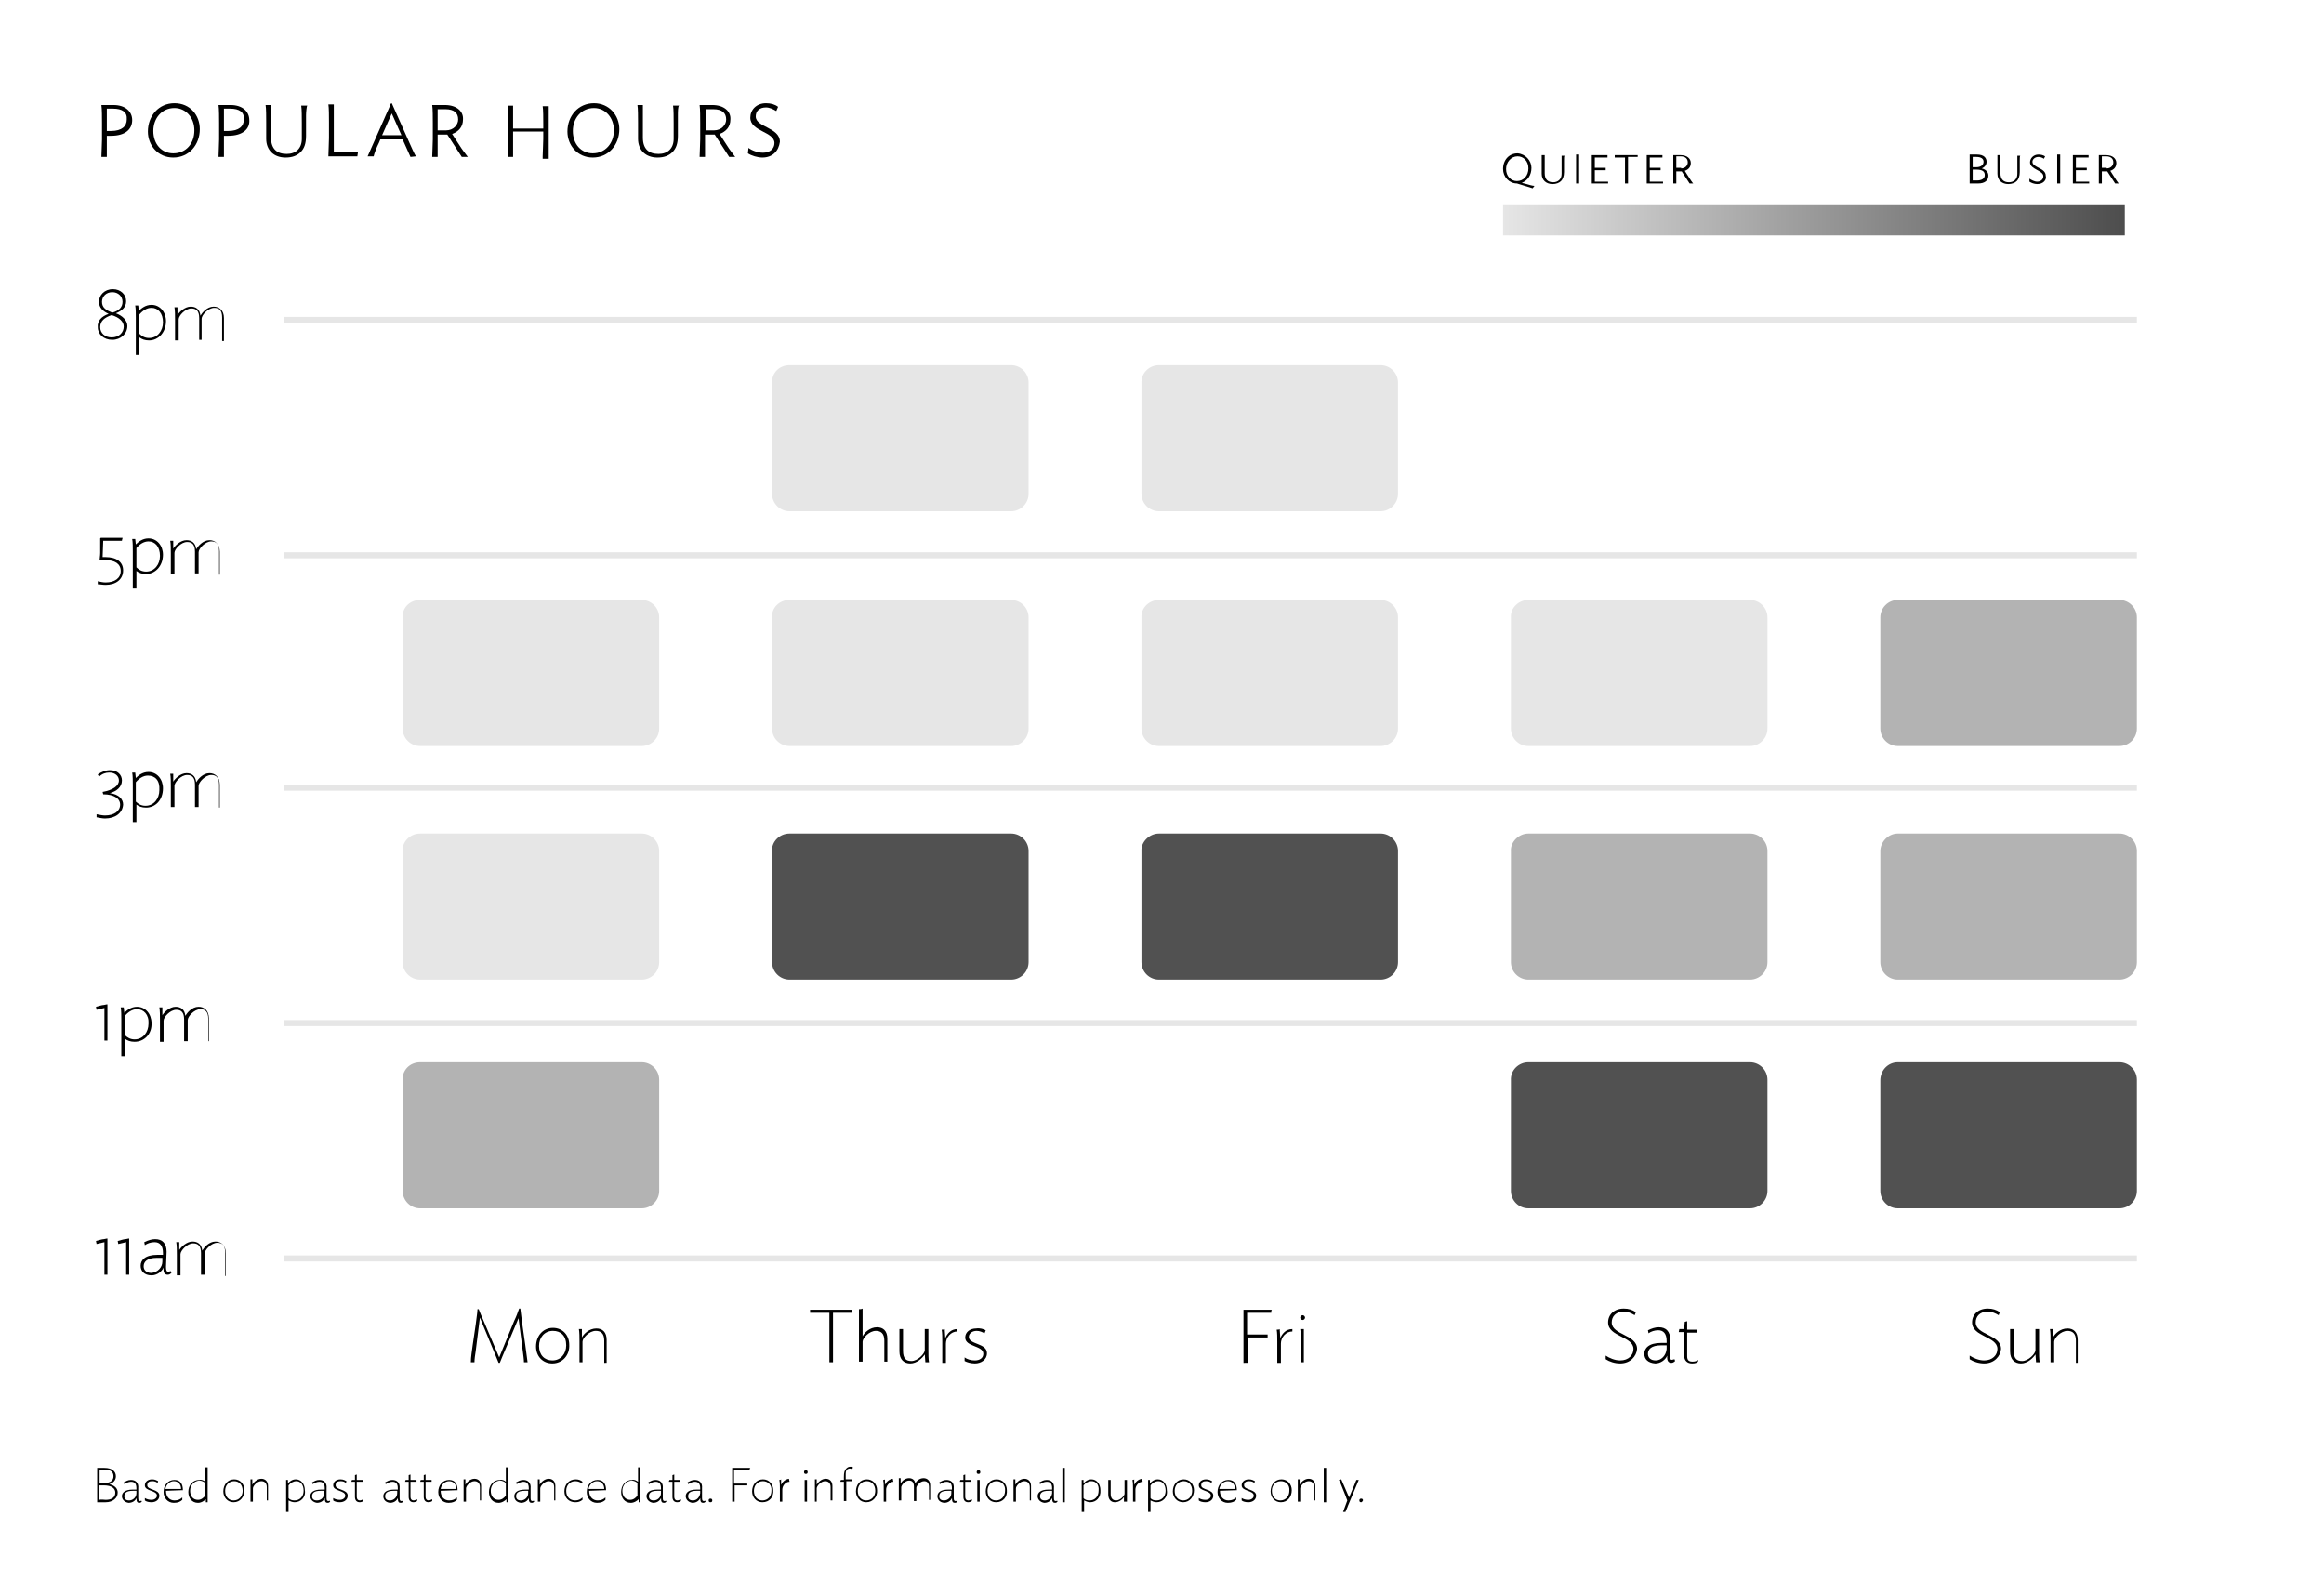 <?xml version="1.0" encoding="utf-8"?>
<!-- Generator: Adobe Illustrator 22.0.1, SVG Export Plug-In . SVG Version: 6.00 Build 0)  -->
<svg version="1.1" id="Layer_1" xmlns="http://www.w3.org/2000/svg" xmlns:xlink="http://www.w3.org/1999/xlink" x="0px" y="0px"
	 viewBox="0 0 385 260" style="enable-background:new 0 0 385 260;" xml:space="preserve">
<style type="text/css">
	.st0{enable-background:new    ;}
	.st1{fill:#B3B3B3;}
	.st2{fill:#E6E6E6;}
	.st3{fill:#515151;}
	.st4{fill:none;stroke:#E6E6E6;stroke-miterlimit:10;}
	.st5{fill:url(#SVGID_1_);}
</style>
<g class="st0">
	<path d="M18.4,22.5c-0.2,0-0.4,0-0.7,0v1.7c0,0.5,0,1.4,0,1.8h-0.9c0-0.6,0.1-2.1,0.1-2.9v-2.7c0-0.8,0-2.4-0.1-3c0.4,0,1.3,0,2,0
		c2,0,3.1,1.1,3.1,2.5C21.9,21.3,20.9,22.5,18.4,22.5z M18.7,18c-0.3,0-0.6,0-1,0v3.7c0.2,0,0.5,0,0.7,0c1.8,0,2.6-0.8,2.6-1.9
		C21.1,18.6,20.3,18,18.7,18z"/>
</g>
<g class="st0">
	<path d="M33.1,21.4c0,2.6-1.8,4.7-4.4,4.7c-2.5,0-4.2-2-4.2-4.3c0-2.6,1.8-4.7,4.4-4.7C31.5,17.1,33.1,19.1,33.1,21.4z M32.2,21.6
		c0-2.1-1.4-3.7-3.3-3.7c-2.1,0-3.5,1.7-3.5,3.8c0,2.2,1.4,3.7,3.3,3.7C30.9,25.4,32.2,23.7,32.2,21.6z"/>
	<path d="M37.8,22.5c-0.2,0-0.4,0-0.7,0v1.7c0,0.5,0,1.4,0,1.8h-0.9c0-0.6,0.1-2.1,0.1-2.9v-2.7c0-0.8,0-2.4-0.1-3c0.4,0,1.3,0,2,0
		c2,0,3.1,1.1,3.1,2.5C41.4,21.3,40.3,22.5,37.8,22.5z M38.1,18c-0.3,0-0.6,0-1,0v3.7c0.2,0,0.5,0,0.7,0c1.8,0,2.6-0.8,2.6-1.9
		C40.5,18.6,39.7,18,38.1,18z"/>
	<path d="M50.7,19.1v3.4c0,1.3-0.3,2.1-0.9,2.7c-0.6,0.6-1.4,0.9-2.5,0.9c-1.9,0-3.2-1.2-3.2-3.1v-2.7c0-0.8,0-2.4-0.1-2.9
		c0.3,0,0.7,0,0.9,0c0,0.4,0,1.3,0,1.8v3.6c0,1.9,1,2.7,2.6,2.7c1.5,0,2.5-0.9,2.5-2.5v-2.6c0-0.8,0-2.4-0.1-2.9c0.3,0,0.7,0,1,0
		C50.8,17.6,50.7,18.6,50.7,19.1z"/>
	<path d="M59.2,25.9c-0.7,0-1.6,0-2.4,0s-1.7,0-2.4,0c0-0.6,0.1-2.2,0.1-3v-2.7c0-0.8,0-2.4-0.1-2.9c0.3,0,0.7,0,0.9,0
		c0,0.4,0,1.3,0,1.8v5.1c0,0.3,0,0.8,0,1c0.3,0,1.1,0,1.4,0c0.9,0,1.8,0,2.6,0C59.3,25.4,59.2,25.7,59.2,25.9z"/>
	<path d="M63.6,19.8c0.5-1.2,0.9-1.9,1.1-2.6l0.2-0.1l2.9,6.5c0.4,0.9,0.8,1.8,1.1,2.3L68,26l-1.3-2.9H63l-0.2,0.5
		c-0.4,0.8-0.8,1.8-0.9,2.3h-1L63.6,19.8z M63.3,22.4h3.2l-1.6-3.6L63.3,22.4z"/>
	<path d="M76.5,26l-2.4-3.7c-0.1,0-0.2,0-0.3,0h-1.3v1.9c0,0.5,0,1.4,0,1.8h-0.9c0-0.6,0.1-2.1,0.1-2.9v-2.7c0-0.8,0-2.4-0.1-3
		c0.5,0,1.6,0,2.1,0c2,0,3.1,1.1,3,2.4c0,1.2-0.7,2-1.8,2.4l1.3,2c0.3,0.5,1,1.4,1.3,1.8L76.5,26z M73.9,21.6c1.2,0,2-0.9,2-1.8
		c0-1.1-0.7-1.7-2.1-1.7c-0.4,0-0.9,0-1.3,0v3.5H73.9z"/>
	<path d="M89.9,25.9c0-0.6,0.1-2.1,0.1-2.9v-1.2h-5v2.4c0,0.5,0,1.4,0,1.8h-0.9c0-0.6,0.1-2.1,0.1-2.9v-2.7c0-0.8,0-2.4-0.1-2.9
		c0.3,0,0.7,0,0.9,0c0,0.4,0,1.3,0,1.8v2h5v-0.8c0-0.8,0-2.4-0.1-2.9c0.3,0,0.7,0,1,0c0,0.4,0,1.3,0,1.8v5.1c0,0.5,0,1.4,0,1.8H89.9
		z"/>
	<path d="M102.6,21.4c0,2.6-1.8,4.7-4.4,4.7c-2.5,0-4.2-2-4.2-4.3c0-2.6,1.8-4.7,4.4-4.7C100.9,17.1,102.6,19.1,102.6,21.4z
		 M101.7,21.6c0-2.1-1.4-3.7-3.3-3.7c-2.1,0-3.5,1.7-3.5,3.8c0,2.2,1.4,3.7,3.3,3.7C100.3,25.4,101.7,23.7,101.7,21.6z"/>
	<path d="M112.3,19.1v3.4c0,1.3-0.3,2.1-0.9,2.7c-0.6,0.6-1.4,0.9-2.5,0.9c-1.9,0-3.2-1.2-3.2-3.1v-2.7c0-0.8,0-2.4-0.1-2.9
		c0.3,0,0.7,0,0.9,0c0,0.4,0,1.3,0,1.8v3.6c0,1.9,1,2.7,2.6,2.7c1.5,0,2.5-0.9,2.5-2.5v-2.6c0-0.8,0-2.4-0.1-2.9c0.3,0,0.7,0,1,0
		C112.3,17.6,112.3,18.6,112.3,19.1z"/>
	<path d="M120.8,26l-2.4-3.7c-0.1,0-0.2,0-0.3,0h-1.3v1.9c0,0.5,0,1.4,0,1.8h-0.9c0-0.6,0.1-2.1,0.1-2.9v-2.7c0-0.8,0-2.4-0.1-3
		c0.5,0,1.6,0,2.1,0c2,0,3.1,1.1,3,2.4c0,1.2-0.7,2-1.8,2.4l1.3,2c0.3,0.5,1,1.4,1.3,1.8L120.8,26z M118.3,21.6c1.2,0,2-0.9,2-1.8
		c0-1.1-0.7-1.7-2.1-1.7c-0.4,0-0.9,0-1.3,0v3.5H118.3z"/>
	<path d="M126.3,26.1c-0.8,0-1.8-0.3-2.4-0.7l0.1-0.9c0.5,0.4,1.5,0.8,2.4,0.8c1.2,0,1.9-0.7,1.9-1.6c0-1.9-4-1.9-4-4.2
		c0-1.3,1-2.4,2.6-2.4c0.8,0,1.5,0.2,2,0.6l-0.3,0.7c-0.5-0.3-1.1-0.6-1.7-0.6c-1.1,0-1.7,0.6-1.7,1.5c0,1.8,4,1.8,4,4.2
		C129,25,128,26.1,126.3,26.1z"/>
</g>
<g class="st0">
	<path d="M253.7,27.8c0,1.2-0.6,2.1-1.6,2.5l0.8,0.2c0.3,0.1,1,0.3,1.3,0.3l-0.3,0.4l-2.6-0.8c-1.3,0-2.3-1.1-2.3-2.4
		c0-1.5,1-2.6,2.4-2.6C252.7,25.5,253.7,26.6,253.7,27.8z M253.2,27.9c0-1.2-0.8-2-1.8-2c-1.1,0-1.9,1-1.9,2.1c0,1.2,0.8,2,1.8,2
		C252.4,30,253.2,29.1,253.2,27.9z"/>
	<path d="M259.1,26.6v1.9c0,0.7-0.2,1.2-0.5,1.5c-0.3,0.3-0.8,0.5-1.4,0.5c-1,0-1.8-0.6-1.8-1.7v-1.5c0-0.4,0-1.3,0-1.6
		c0.2,0,0.4,0,0.5,0c0,0.2,0,0.7,0,1v2c0,1,0.5,1.5,1.4,1.5c0.8,0,1.4-0.5,1.4-1.4v-1.4c0-0.4,0-1.3,0-1.6c0.2,0,0.4,0,0.5,0
		C259.1,25.8,259.1,26.3,259.1,26.6z"/>
	<path d="M261.1,30.3c0-0.3,0-1.2,0-1.6v-1.5c0-0.4,0-1.3,0-1.6c0.2,0,0.4,0,0.5,0c0,0.2,0,0.7,0,1v2.8c0,0.3,0,0.8,0,1H261.1z"/>
	<path d="M266.4,30.4c-0.4,0-0.9,0-1.4,0c-0.5,0-0.9,0-1.3,0c0-0.3,0-1.2,0-1.6v-1.5c0-0.4,0-1.3,0-1.6c0.4,0,0.8,0,1.3,0
		c0.5,0,0.9,0,1.3,0c0,0.1,0,0.3,0,0.4c-0.4,0-0.8,0-1.3,0c-0.2,0-0.6,0-0.8,0c0,0.2,0,0.4,0,0.6v1.1h1.8c0,0.1,0,0.2,0,0.4h-1.8
		v1.3c0,0.1,0,0.4,0,0.6c0.2,0,0.5,0,0.8,0c0.5,0,1,0,1.4,0C266.4,30.1,266.4,30.2,266.4,30.4z"/>
	<path d="M271.3,26c-0.5,0-1,0-1.6,0c0,0.2,0,0.4,0,0.6v2.8c0,0.3,0,0.8,0,1h-0.5c0-0.3,0-1.2,0-1.6v-1.5c0-0.3,0-0.9,0-1.2
		c-0.6,0-1.2,0-1.7,0c0-0.1,0-0.3,0-0.4c0.6,0,1.2,0,1.9,0c0.7,0,1.3,0,1.9,0C271.3,25.7,271.3,25.8,271.3,26z"/>
	<path d="M275.5,30.4c-0.4,0-0.9,0-1.4,0c-0.5,0-0.9,0-1.3,0c0-0.3,0-1.2,0-1.6v-1.5c0-0.4,0-1.3,0-1.6c0.4,0,0.8,0,1.3,0
		c0.5,0,0.9,0,1.3,0c0,0.1,0,0.3,0,0.4c-0.4,0-0.8,0-1.3,0c-0.2,0-0.6,0-0.8,0c0,0.2,0,0.4,0,0.6v1.1h1.8c0,0.1,0,0.2,0,0.4h-1.8
		v1.3c0,0.1,0,0.4,0,0.6c0.2,0,0.5,0,0.8,0c0.5,0,1,0,1.4,0C275.5,30.1,275.5,30.2,275.5,30.4z"/>
	<path d="M279.9,30.4l-1.3-2c0,0-0.1,0-0.2,0h-0.7v1c0,0.3,0,0.8,0,1h-0.5c0-0.3,0-1.2,0-1.6v-1.5c0-0.4,0-1.3,0-1.6
		c0.3,0,0.9,0,1.2,0c1.1,0,1.7,0.6,1.7,1.3c0,0.7-0.4,1.1-1,1.3l0.7,1.1c0.2,0.3,0.5,0.8,0.7,1L279.9,30.4z M278.5,27.9
		c0.7,0,1.1-0.5,1.1-1c0-0.6-0.4-1-1.2-1c-0.2,0-0.5,0-0.7,0v1.9H278.5z"/>
</g>
<g class="st0">
	<path d="M326.3,30.3c0-0.3,0-1.2,0-1.6v-1.5c0-0.4,0-1.3,0-1.6c0.2,0,0.8,0,1.2,0c1.2,0,1.6,0.6,1.6,1.2c0,0.5-0.3,0.9-0.8,1.1
		c0.7,0.2,1.1,0.6,1.1,1.2c0,0.8-0.6,1.3-1.7,1.3H326.3z M327.4,27.7c0.8,0,1.2-0.4,1.2-0.9c0-0.5-0.4-0.8-1.2-0.8
		c-0.3,0-0.5,0-0.6,0v1.7C326.9,27.7,327.2,27.7,327.4,27.7z M327.5,29.9c0.8,0,1.3-0.3,1.3-0.9c0-0.6-0.4-0.9-1.4-0.9
		c-0.2,0-0.4,0-0.6,0v1.3c0,0.2,0,0.4,0,0.5C327,29.9,327.3,29.9,327.5,29.9z"/>
	<path d="M334.6,26.6v1.9c0,0.7-0.2,1.2-0.5,1.5c-0.3,0.3-0.8,0.5-1.4,0.5c-1,0-1.8-0.6-1.8-1.7v-1.5c0-0.4,0-1.3,0-1.6
		c0.2,0,0.4,0,0.5,0c0,0.2,0,0.7,0,1v2c0,1,0.5,1.5,1.4,1.5c0.8,0,1.4-0.5,1.4-1.4v-1.4c0-0.4,0-1.3,0-1.6c0.2,0,0.4,0,0.5,0
		C334.6,25.8,334.6,26.3,334.6,26.6z"/>
	<path d="M337.5,30.5c-0.5,0-1-0.2-1.3-0.4l0-0.5c0.3,0.2,0.8,0.5,1.3,0.5c0.6,0,1-0.4,1-0.9c0-1-2.2-1.1-2.2-2.3
		c0-0.7,0.6-1.3,1.4-1.3c0.4,0,0.8,0.1,1.1,0.3l-0.2,0.4c-0.3-0.2-0.6-0.3-0.9-0.3c-0.6,0-1,0.4-1,0.8c0,1,2.2,1,2.2,2.3
		C339.1,29.8,338.5,30.5,337.5,30.5z"/>
	<path d="M340.8,30.3c0-0.3,0-1.2,0-1.6v-1.5c0-0.4,0-1.3,0-1.6c0.2,0,0.4,0,0.5,0c0,0.2,0,0.7,0,1v2.8c0,0.3,0,0.8,0,1H340.8z"/>
	<path d="M346.1,30.4c-0.4,0-0.9,0-1.4,0c-0.5,0-0.9,0-1.3,0c0-0.3,0-1.2,0-1.6v-1.5c0-0.4,0-1.3,0-1.6c0.4,0,0.8,0,1.3,0
		c0.5,0,0.9,0,1.3,0c0,0.1,0,0.3,0,0.4c-0.4,0-0.8,0-1.3,0c-0.2,0-0.6,0-0.8,0c0,0.2,0,0.4,0,0.6v1.1h1.8c0,0.1,0,0.2,0,0.4h-1.8
		v1.3c0,0.1,0,0.4,0,0.6c0.2,0,0.5,0,0.8,0c0.5,0,1,0,1.4,0C346.1,30.1,346.1,30.2,346.1,30.4z"/>
	<path d="M350.4,30.4l-1.3-2c0,0-0.1,0-0.2,0h-0.7v1c0,0.3,0,0.8,0,1h-0.5c0-0.3,0-1.2,0-1.6v-1.5c0-0.4,0-1.3,0-1.6
		c0.3,0,0.9,0,1.2,0c1.1,0,1.7,0.6,1.7,1.3c0,0.7-0.4,1.1-1,1.3l0.7,1.1c0.2,0.3,0.5,0.8,0.7,1L350.4,30.4z M349,27.9
		c0.7,0,1.1-0.5,1.1-1c0-0.6-0.4-1-1.2-1c-0.2,0-0.5,0-0.7,0v1.9H349z"/>
</g>
<g class="st0">
	<path d="M16.1,248.8c0-0.4,0-1.4,0-1.9v-1.8c0-0.5,0-1.5,0-1.9c0.2,0,0.8,0,1.2,0c1.3,0,1.9,0.6,1.9,1.4c0,0.6-0.4,1.1-1.1,1.3
		c0.9,0.2,1.4,0.7,1.4,1.4c0,0.9-0.8,1.6-2,1.6H16.1z M17.3,245.7c1.1,0,1.5-0.5,1.5-1.1c0-0.7-0.4-1.1-1.5-1.1c-0.3,0-0.6,0-0.8,0
		v2.2H17.3z M17.5,248.5c1,0,1.6-0.4,1.6-1.2c0-0.7-0.6-1.2-1.9-1.2c-0.3,0-0.5,0-0.8,0v1.6c0,0.3,0,0.6,0,0.8
		C16.9,248.4,17.2,248.5,17.5,248.5z"/>
	<path d="M20.2,247.9c0-0.6,0.5-1.1,1.8-1.1c0.2,0,0.4,0,0.6,0l0-0.2c0-0.8-0.3-1.1-0.9-1.1c-0.4,0-0.8,0.2-1.1,0.4l-0.1-0.3
		c0.4-0.2,0.7-0.4,1.2-0.4c0.7,0,1.3,0.4,1.2,1.4l0,1.6c0,0.4,0.1,0.5,0.3,0.5c0.1,0,0.2,0,0.2-0.1l0.1,0.2
		c-0.1,0.1-0.2,0.2-0.4,0.2c-0.3,0-0.5-0.1-0.5-0.8c-0.2,0.5-0.7,0.8-1.3,0.8C20.6,248.9,20.2,248.4,20.2,247.9z M22.6,247.4l0-0.4
		c-0.2,0-0.4,0-0.6,0c-1.1,0-1.4,0.4-1.4,0.9c0,0.4,0.2,0.7,0.8,0.7C22,248.6,22.6,248.1,22.6,247.4z"/>
	<path d="M26.2,245.4l-0.1,0.3c-0.2-0.2-0.5-0.3-0.9-0.3c-0.5,0-0.8,0.2-0.8,0.7c0,0.8,2,0.6,2,1.7c0,0.7-0.6,1.1-1.3,1.1
		c-0.4,0-0.9-0.1-1.1-0.3l0-0.4c0.3,0.2,0.7,0.3,1.1,0.3c0.5,0,0.9-0.3,0.9-0.7c0-0.9-2-0.7-2-1.7c0-0.6,0.5-1,1.2-1
		C25.7,245.1,26,245.3,26.2,245.4z"/>
	<path d="M30.1,246.9l-2.6,0.1c0,1,0.6,1.6,1.4,1.6c0.6,0,1-0.2,1.3-0.5l0,0.4c-0.3,0.3-0.7,0.5-1.4,0.5c-1,0-1.7-0.8-1.7-1.8
		c0-1.1,0.7-2,1.8-2c1,0,1.4,0.7,1.4,1.7L30.1,246.9z M30,246.7c0-0.8-0.5-1.3-1.2-1.3c-0.7,0-1.3,0.6-1.4,1.3L30,246.7z"/>
	<path d="M34,245.5v-1c0-0.6,0-1,0-1.4c0.1,0,0.3,0,0.4,0c0,0.1,0,0.6,0,1v3.8c0,0.4,0,0.7,0,1h-0.3l0-0.5c-0.2,0.2-0.7,0.6-1.3,0.6
		c-1,0-1.6-0.8-1.6-1.8c0-1.1,0.7-2,1.8-2C33.4,245.1,33.8,245.3,34,245.5z M31.5,247c0,0.9,0.5,1.5,1.3,1.5c0.5,0,0.9-0.3,1.2-0.7
		v-2.1c-0.2-0.2-0.6-0.4-1-0.4C32.1,245.4,31.5,246.1,31.5,247z"/>
	<path d="M38.7,248.9c-1,0-1.7-0.8-1.7-1.8c0-1.1,0.7-2,1.8-2c1,0,1.7,0.8,1.7,1.8C40.5,248,39.8,248.9,38.7,248.9z M38.8,245.4
		c-0.9,0-1.5,0.7-1.5,1.6c0,1,0.6,1.6,1.4,1.6c0.9,0,1.5-0.7,1.5-1.6C40.2,246,39.6,245.4,38.8,245.4z"/>
	<path d="M44.2,248.8c0-0.3,0-0.9,0-1.4v-1c0-0.7-0.4-1-0.9-1c-0.7,0-1.4,0.8-1.4,1.2v1.4c0,0.3,0,0.6,0,0.8h-0.4c0-0.3,0-0.9,0-1.4
		v-0.9c0-0.5,0-1,0-1.4c0.1,0,0.2,0,0.3,0l0,0.9c0.2-0.4,0.8-1,1.5-1c0.6,0,1.1,0.4,1.1,1.2v1.6c0,0.3,0,0.6,0,0.8H44.2z"/>
	<path d="M48.8,248.9c-0.4,0-0.8-0.2-1-0.3v1.1c0,0.3,0,0.6,0,0.8c0,0-0.3,0-0.4,0c0-0.1,0-0.9,0-1.1v-2.8c0-0.5,0-1,0-1.4
		c0.1,0,0.2,0,0.3,0l0,0.6c0.2-0.3,0.7-0.7,1.3-0.7c0.9,0,1.5,0.8,1.5,1.8C50.7,248.1,49.8,248.9,48.8,248.9z M49.1,245.4
		c-0.5,0-1,0.3-1.3,0.7v2.1c0.2,0.3,0.6,0.4,1,0.4c0.9,0,1.5-0.7,1.5-1.6C50.3,246,49.8,245.4,49.1,245.4z"/>
	<path d="M51.4,247.9c0-0.6,0.5-1.1,1.8-1.1c0.2,0,0.4,0,0.6,0l0-0.2c0-0.8-0.3-1.1-0.9-1.1c-0.4,0-0.8,0.2-1.1,0.4l-0.1-0.3
		c0.4-0.2,0.7-0.4,1.2-0.4c0.7,0,1.3,0.4,1.2,1.4l0,1.6c0,0.4,0.1,0.5,0.3,0.5c0.1,0,0.2,0,0.2-0.1l0.1,0.2
		c-0.1,0.1-0.2,0.2-0.4,0.2c-0.3,0-0.5-0.1-0.5-0.8c-0.2,0.5-0.7,0.8-1.3,0.8C51.8,248.9,51.4,248.4,51.4,247.9z M53.7,247.4l0-0.4
		c-0.2,0-0.4,0-0.6,0c-1.1,0-1.4,0.4-1.4,0.9c0,0.4,0.2,0.7,0.8,0.7C53.2,248.6,53.7,248.1,53.7,247.4z"/>
	<path d="M57.4,245.4l-0.1,0.3c-0.2-0.2-0.5-0.3-0.9-0.3c-0.5,0-0.8,0.2-0.8,0.7c0,0.8,2,0.6,2,1.7c0,0.7-0.6,1.1-1.3,1.1
		c-0.4,0-0.9-0.1-1.1-0.3l0-0.4c0.3,0.2,0.7,0.3,1.1,0.3c0.5,0,0.9-0.3,0.9-0.7c0-0.9-2-0.7-2-1.7c0-0.6,0.5-1,1.2-1
		C56.9,245.1,57.2,245.3,57.4,245.4z"/>
	<path d="M60.2,248.7c-0.1,0.1-0.4,0.2-0.6,0.2c-0.5,0-0.8-0.3-0.8-0.9v-2.5h-0.6l0.1-0.3h0.5l0-0.8l0.3-0.1v0.9h1
		c0,0.1,0,0.2,0,0.3h-1v2.5c0,0.4,0.2,0.6,0.5,0.6c0.2,0,0.4-0.1,0.6-0.2L60.2,248.7z"/>
</g>
<g class="st0">
	<path d="M63.5,247.9c0-0.6,0.5-1.1,1.8-1.1c0.2,0,0.4,0,0.6,0l0-0.2c0-0.8-0.3-1.1-0.9-1.1c-0.4,0-0.8,0.2-1.1,0.4l-0.1-0.3
		c0.4-0.2,0.7-0.4,1.2-0.4c0.7,0,1.3,0.4,1.2,1.4l0,1.6c0,0.4,0.1,0.5,0.3,0.5c0.1,0,0.2,0,0.2-0.1l0.1,0.2
		c-0.1,0.1-0.2,0.2-0.4,0.2c-0.3,0-0.5-0.1-0.5-0.8c-0.2,0.5-0.7,0.8-1.3,0.8C63.8,248.9,63.5,248.4,63.5,247.9z M65.8,247.4l0-0.4
		c-0.2,0-0.4,0-0.6,0c-1.1,0-1.4,0.4-1.4,0.9c0,0.4,0.2,0.7,0.8,0.7C65.2,248.6,65.8,248.1,65.8,247.4z"/>
	<path d="M69.1,248.7c-0.1,0.1-0.4,0.2-0.6,0.2c-0.5,0-0.8-0.3-0.8-0.9v-2.5h-0.6l0.1-0.3h0.5l0-0.8l0.3-0.1v0.9h1
		c0,0.1,0,0.2,0,0.3h-1v2.5c0,0.4,0.2,0.6,0.5,0.6c0.2,0,0.4-0.1,0.6-0.2L69.1,248.7z"/>
	<path d="M71.6,248.7c-0.1,0.1-0.4,0.2-0.6,0.2c-0.5,0-0.8-0.3-0.8-0.9v-2.5h-0.6l0.1-0.3h0.5l0-0.8l0.3-0.1v0.9h1
		c0,0.1,0,0.2,0,0.3h-1v2.5c0,0.4,0.2,0.6,0.5,0.6c0.2,0,0.4-0.1,0.6-0.2L71.6,248.7z"/>
</g>
<g class="st0">
	<path d="M75.6,246.9L73,247c0,1,0.6,1.6,1.4,1.6c0.6,0,1-0.2,1.3-0.5l0,0.4c-0.3,0.3-0.7,0.5-1.4,0.5c-1,0-1.7-0.8-1.7-1.8
		c0-1.1,0.7-2,1.8-2c1,0,1.4,0.7,1.4,1.7L75.6,246.9z M75.6,246.7c0-0.8-0.5-1.3-1.2-1.3c-0.7,0-1.3,0.6-1.4,1.3L75.6,246.7z"/>
	<path d="M79.5,248.8c0-0.3,0-0.9,0-1.4v-1c0-0.7-0.4-1-0.9-1c-0.7,0-1.4,0.8-1.4,1.2v1.4c0,0.3,0,0.6,0,0.8h-0.4c0-0.3,0-0.9,0-1.4
		v-0.9c0-0.5,0-1,0-1.4c0.1,0,0.2,0,0.3,0l0,0.9c0.2-0.4,0.8-1,1.5-1c0.6,0,1.1,0.4,1.1,1.2v1.6c0,0.3,0,0.6,0,0.8H79.5z"/>
	<path d="M83.8,245.5v-1c0-0.6,0-1,0-1.4c0.1,0,0.3,0,0.4,0c0,0.1,0,0.6,0,1v3.8c0,0.4,0,0.7,0,1h-0.3l0-0.5
		c-0.2,0.2-0.7,0.6-1.3,0.6c-1,0-1.6-0.8-1.6-1.8c0-1.1,0.7-2,1.8-2C83.2,245.1,83.6,245.3,83.8,245.5z M81.3,247
		c0,0.9,0.5,1.5,1.3,1.5c0.5,0,0.9-0.3,1.2-0.7v-2.1c-0.2-0.2-0.6-0.4-1-0.4C81.9,245.4,81.3,246.1,81.3,247z"/>
	<path d="M85.2,247.9c0-0.6,0.5-1.1,1.8-1.1c0.2,0,0.4,0,0.6,0l0-0.2c0-0.8-0.3-1.1-0.9-1.1c-0.4,0-0.8,0.2-1.1,0.4l-0.1-0.3
		c0.4-0.2,0.7-0.4,1.2-0.4c0.7,0,1.3,0.4,1.2,1.4l0,1.6c0,0.4,0.1,0.5,0.3,0.5c0.1,0,0.2,0,0.2-0.1l0.1,0.2
		c-0.1,0.1-0.2,0.2-0.4,0.2c-0.3,0-0.5-0.1-0.5-0.8c-0.2,0.5-0.7,0.8-1.3,0.8C85.5,248.9,85.2,248.4,85.2,247.9z M87.5,247.4l0-0.4
		c-0.2,0-0.4,0-0.6,0c-1.1,0-1.4,0.4-1.4,0.9c0,0.4,0.2,0.7,0.8,0.7C86.9,248.6,87.5,248.1,87.5,247.4z"/>
	<path d="M91.8,248.8c0-0.3,0-0.9,0-1.4v-1c0-0.7-0.4-1-0.9-1c-0.7,0-1.4,0.8-1.4,1.2v1.4c0,0.3,0,0.6,0,0.8h-0.4c0-0.3,0-0.9,0-1.4
		v-0.9c0-0.5,0-1,0-1.4c0.1,0,0.2,0,0.3,0l0,0.9c0.2-0.4,0.8-1,1.5-1c0.6,0,1.1,0.4,1.1,1.2v1.6c0,0.3,0,0.6,0,0.8H91.8z"/>
</g>
<g class="st0">
	<path d="M96.4,245.8c-0.2-0.2-0.6-0.4-1.1-0.4c-0.9,0-1.5,0.7-1.5,1.6c0,1,0.6,1.6,1.5,1.6c0.5,0,0.9-0.2,1.2-0.5l0,0.4
		c-0.4,0.3-0.7,0.4-1.2,0.4c-1.1,0-1.8-0.8-1.8-1.8c0-1.1,0.7-2,1.9-2c0.5,0,0.9,0.2,1.1,0.4L96.4,245.8z"/>
</g>
<g class="st0">
	<path d="M100.2,246.9l-2.6,0.1c0,1,0.6,1.6,1.4,1.6c0.6,0,1-0.2,1.3-0.5l0,0.4c-0.3,0.3-0.7,0.5-1.4,0.5c-1,0-1.7-0.8-1.7-1.8
		c0-1.1,0.7-2,1.8-2c1,0,1.4,0.7,1.4,1.7L100.2,246.9z M100.1,246.7c0-0.8-0.5-1.3-1.2-1.3c-0.7,0-1.3,0.6-1.4,1.3L100.1,246.7z"/>
	<path d="M105.7,245.5v-1c0-0.6,0-1,0-1.4c0.1,0,0.3,0,0.4,0c0,0.1,0,0.6,0,1v3.8c0,0.4,0,0.7,0,1h-0.3l0-0.5
		c-0.2,0.2-0.7,0.6-1.3,0.6c-1,0-1.6-0.8-1.6-1.8c0-1.1,0.7-2,1.8-2C105.1,245.1,105.4,245.3,105.7,245.5z M103.1,247
		c0,0.9,0.5,1.5,1.3,1.5c0.5,0,0.9-0.3,1.2-0.7v-2.1c-0.2-0.2-0.6-0.4-1-0.4C103.7,245.4,103.1,246.1,103.1,247z"/>
</g>
<g class="st0">
	<path d="M107.1,247.9c0-0.6,0.5-1.1,1.8-1.1c0.2,0,0.4,0,0.6,0l0-0.2c0-0.8-0.3-1.1-0.9-1.1c-0.4,0-0.8,0.2-1.1,0.4l-0.1-0.3
		c0.4-0.2,0.7-0.4,1.2-0.4c0.7,0,1.3,0.4,1.2,1.4l0,1.6c0,0.4,0.1,0.5,0.3,0.5c0.1,0,0.2,0,0.2-0.1l0.1,0.2
		c-0.1,0.1-0.2,0.2-0.4,0.2c-0.3,0-0.5-0.1-0.5-0.8c-0.2,0.5-0.7,0.8-1.3,0.8C107.5,248.9,107.1,248.4,107.1,247.9z M109.5,247.4
		l0-0.4c-0.2,0-0.4,0-0.6,0c-1.1,0-1.4,0.4-1.4,0.9c0,0.4,0.2,0.7,0.8,0.7C108.9,248.6,109.5,248.1,109.5,247.4z"/>
	<path d="M112.8,248.7c-0.1,0.1-0.4,0.2-0.6,0.2c-0.5,0-0.8-0.3-0.8-0.9v-2.5h-0.6l0.1-0.3h0.5l0-0.8l0.3-0.1v0.9h1
		c0,0.1,0,0.2,0,0.3h-1v2.5c0,0.4,0.2,0.6,0.5,0.6c0.2,0,0.4-0.1,0.6-0.2L112.8,248.7z"/>
</g>
<g class="st0">
	<path d="M113.6,247.9c0-0.6,0.5-1.1,1.8-1.1c0.2,0,0.4,0,0.6,0l0-0.2c0-0.8-0.3-1.1-0.9-1.1c-0.4,0-0.8,0.2-1.1,0.4l-0.1-0.3
		c0.4-0.2,0.7-0.4,1.2-0.4c0.7,0,1.3,0.4,1.2,1.4l0,1.6c0,0.4,0.1,0.5,0.3,0.5c0.1,0,0.2,0,0.2-0.1l0.1,0.2
		c-0.1,0.1-0.2,0.2-0.4,0.2c-0.3,0-0.5-0.1-0.5-0.8c-0.2,0.5-0.7,0.8-1.3,0.8C114,248.9,113.6,248.4,113.6,247.9z M116,247.4l0-0.4
		c-0.2,0-0.4,0-0.6,0c-1.1,0-1.4,0.4-1.4,0.9c0,0.4,0.2,0.7,0.8,0.7C115.4,248.6,115.9,248.1,116,247.4z"/>
	<path d="M117.7,248.9c-0.2,0-0.3-0.1-0.3-0.3c0-0.2,0.1-0.3,0.3-0.3c0.2,0,0.3,0.1,0.3,0.3C118,248.8,117.9,248.9,117.7,248.9z"/>
</g>
<g class="st0">
	<path d="M124.2,243.5c-0.5,0-0.9,0-1.5,0c-0.2,0-0.9,0-1.1,0c0,0.3,0,0.6,0,0.8v1.5h2.2c0,0.1,0,0.2,0,0.3h-2.1v1.6
		c0,0.3,0,0.9,0,1.1h-0.4c0-0.4,0-1.4,0-1.9v-1.8c0-0.5,0-1.6,0-1.9c0.4,0,1,0,1.5,0c0.5,0,1.1,0,1.5,0
		C124.2,243.3,124.2,243.3,124.2,243.5z"/>
</g>
<g class="st0">
	<path d="M126.3,248.9c-1,0-1.7-0.8-1.7-1.8c0-1.1,0.7-2,1.8-2c1,0,1.7,0.8,1.7,1.8C128.2,248,127.5,248.9,126.3,248.9z
		 M126.4,245.4c-0.9,0-1.5,0.7-1.5,1.6c0,1,0.6,1.6,1.4,1.6c0.9,0,1.5-0.7,1.5-1.6C127.9,246,127.2,245.4,126.4,245.4z"/>
	<path d="M130.8,245.5c-0.7,0-1.2,0.7-1.2,1.3v1.2c0,0.3,0,0.6,0,0.8h-0.4c0-0.3,0-0.9,0-1.4v-0.9c0-0.5,0-0.9-0.1-1.3
		c0.1,0,0.2,0,0.3-0.1l0,0.9c0.2-0.4,0.6-0.9,1.3-1L130.8,245.5z"/>
	<path d="M133.5,244.2c-0.2,0-0.3-0.1-0.3-0.3c0-0.2,0.1-0.3,0.3-0.3c0.2,0,0.3,0.1,0.3,0.3C133.8,244.1,133.7,244.2,133.5,244.2z
		 M133.3,248.8c0-0.3,0-0.9,0-1.3v-0.9c0-0.5,0-1,0-1.4c0.1,0,0.3,0,0.4,0c0,0.1,0,0.9,0,1v1.8c0,0.3,0,0.6,0,0.8H133.3z"/>
	<path d="M137.6,248.8c0-0.3,0-0.9,0-1.4v-1c0-0.7-0.4-1-0.9-1c-0.7,0-1.4,0.8-1.4,1.2v1.4c0,0.3,0,0.6,0,0.8H135c0-0.3,0-0.9,0-1.4
		v-0.9c0-0.5,0-1,0-1.4c0.1,0,0.2,0,0.3,0l0,0.9c0.2-0.4,0.8-1,1.5-1c0.6,0,1.1,0.4,1.1,1.2v1.6c0,0.3,0,0.6,0,0.8H137.6z"/>
</g>
<g class="st0">
	<path d="M141.2,243.4c-0.1,0-0.3-0.1-0.4-0.1c-0.2,0-0.4,0.1-0.5,0.2c-0.2,0.2-0.2,0.5-0.2,1v0.6h1c0,0.1,0,0.2,0,0.3h-0.9v2.5
		c0,0.3,0,0.6,0,0.8h-0.4c0-0.3,0-0.9,0-1.3v-1.9h-0.6l0.1-0.3h0.5v-0.5c0-0.7,0.1-1.1,0.4-1.4c0.2-0.2,0.4-0.3,0.7-0.3
		c0.1,0,0.3,0,0.4,0.1L141.2,243.4z"/>
</g>
<g class="st0">
	<path d="M143.5,248.9c-1,0-1.7-0.8-1.7-1.8c0-1.1,0.7-2,1.8-2c1,0,1.7,0.8,1.7,1.8C145.4,248,144.6,248.9,143.5,248.9z
		 M143.6,245.4c-0.9,0-1.5,0.7-1.5,1.6c0,1,0.6,1.6,1.4,1.6c0.9,0,1.5-0.7,1.5-1.6C145,246,144.4,245.4,143.6,245.4z"/>
	<path d="M148,245.5c-0.7,0-1.2,0.7-1.2,1.3v1.2c0,0.3,0,0.6,0,0.8h-0.4c0-0.3,0-0.9,0-1.4v-0.9c0-0.5,0-0.9-0.1-1.3
		c0.1,0,0.2,0,0.3-0.1l0,0.9c0.2-0.4,0.6-0.9,1.3-1L148,245.5z"/>
	<path d="M153.9,248.8c0-0.3,0-0.9,0-1.4v-1c0-0.7-0.3-1-0.8-1c-0.7,0-1.3,0.8-1.3,1.1v1.4c0,0.3,0,0.6,0,0.8h-0.4
		c0-0.3,0-0.9,0-1.4v-1c0-0.7-0.3-1-0.8-1c-0.7,0-1.3,0.8-1.3,1.1v1.4c0,0.3,0,0.6,0,0.8h-0.4c0-0.3,0-0.9,0-1.4v-0.9
		c0-0.5,0-1,0-1.4c0.1,0,0.2,0,0.3,0l0,0.9c0.2-0.4,0.7-0.9,1.4-0.9c0.5,0,1,0.3,1,0.9c0.2-0.4,0.7-0.9,1.4-0.9
		c0.6,0,1.1,0.4,1.1,1.2v1.6c0,0.3,0,0.6,0,0.8H153.9z"/>
</g>
<g class="st0">
	<path d="M155.3,247.9c0-0.6,0.5-1.1,1.8-1.1c0.2,0,0.4,0,0.6,0l0-0.2c0-0.8-0.3-1.1-0.9-1.1c-0.4,0-0.8,0.2-1.1,0.4l-0.1-0.3
		c0.4-0.2,0.7-0.4,1.2-0.4c0.7,0,1.3,0.4,1.2,1.4l0,1.6c0,0.4,0.1,0.5,0.3,0.5c0.1,0,0.2,0,0.2-0.1l0.1,0.2
		c-0.1,0.1-0.2,0.2-0.4,0.2c-0.3,0-0.5-0.1-0.5-0.8c-0.2,0.5-0.7,0.8-1.3,0.8C155.6,248.9,155.3,248.4,155.3,247.9z M157.6,247.4
		l0-0.4c-0.2,0-0.4,0-0.6,0c-1.1,0-1.4,0.4-1.4,0.9c0,0.4,0.2,0.7,0.8,0.7C157,248.6,157.6,248.1,157.6,247.4z"/>
</g>
<g class="st0">
	<path d="M161,248.7c-0.1,0.1-0.4,0.2-0.6,0.2c-0.5,0-0.8-0.3-0.8-0.9v-2.5H159l0.1-0.3h0.5l0-0.8l0.3-0.1v0.9h1c0,0.1,0,0.2,0,0.3
		h-1v2.5c0,0.4,0.2,0.6,0.5,0.6c0.2,0,0.4-0.1,0.6-0.2L161,248.7z"/>
	<path d="M162.1,244.2c-0.2,0-0.3-0.1-0.3-0.3c0-0.2,0.1-0.3,0.3-0.3c0.2,0,0.3,0.1,0.3,0.3C162.4,244.1,162.3,244.2,162.1,244.2z
		 M161.9,248.8c0-0.3,0-0.9,0-1.3v-0.9c0-0.5,0-1,0-1.4c0.1,0,0.3,0,0.4,0c0,0.1,0,0.9,0,1v1.8c0,0.3,0,0.6,0,0.8H161.9z"/>
	<path d="M165,248.9c-1,0-1.7-0.8-1.7-1.8c0-1.1,0.7-2,1.8-2c1,0,1.7,0.8,1.7,1.8C166.9,248,166.2,248.9,165,248.9z M165.1,245.4
		c-0.9,0-1.5,0.7-1.5,1.6c0,1,0.6,1.6,1.4,1.6c0.9,0,1.5-0.7,1.5-1.6C166.6,246,165.9,245.4,165.1,245.4z"/>
	<path d="M170.6,248.8c0-0.3,0-0.9,0-1.4v-1c0-0.7-0.4-1-0.9-1c-0.7,0-1.4,0.8-1.4,1.2v1.4c0,0.3,0,0.6,0,0.8h-0.4
		c0-0.3,0-0.9,0-1.4v-0.9c0-0.5,0-1,0-1.4c0.1,0,0.2,0,0.3,0l0,0.9c0.2-0.4,0.8-1,1.5-1c0.6,0,1.1,0.4,1.1,1.2v1.6
		c0,0.3,0,0.6,0,0.8H170.6z"/>
	<path d="M171.9,247.9c0-0.6,0.5-1.1,1.8-1.1c0.2,0,0.4,0,0.6,0l0-0.2c0-0.8-0.3-1.1-0.9-1.1c-0.4,0-0.8,0.2-1.1,0.4l-0.1-0.3
		c0.4-0.2,0.7-0.4,1.2-0.4c0.7,0,1.3,0.4,1.2,1.4l0,1.6c0,0.4,0.1,0.5,0.3,0.5c0.1,0,0.2,0,0.2-0.1l0.1,0.2
		c-0.1,0.1-0.2,0.2-0.4,0.2c-0.3,0-0.5-0.1-0.5-0.8c-0.2,0.5-0.7,0.8-1.3,0.8C172.3,248.9,171.9,248.4,171.9,247.9z M174.3,247.4
		l0-0.4c-0.2,0-0.4,0-0.6,0c-1.1,0-1.4,0.4-1.4,0.9c0,0.4,0.2,0.7,0.8,0.7C173.7,248.6,174.2,248.1,174.3,247.4z"/>
	<path d="M176,248.8c0-0.3,0-0.9,0-1.3v-2.9c0-0.6,0-1,0-1.4c0.1,0,0.3,0,0.4,0c0,0.1,0,0.6,0,1v3.9c0,0.3,0,0.6,0,0.8H176z"/>
	<path d="M180.6,248.9c-0.4,0-0.8-0.2-1-0.3v1.1c0,0.3,0,0.6,0,0.8c0,0-0.3,0-0.4,0c0-0.1,0-0.9,0-1.1v-2.8c0-0.5,0-1,0-1.4
		c0.1,0,0.2,0,0.3,0l0,0.6c0.2-0.3,0.7-0.7,1.3-0.7c0.9,0,1.5,0.8,1.5,1.8C182.4,248.1,181.6,248.9,180.6,248.9z M180.8,245.4
		c-0.5,0-1,0.3-1.3,0.7v2.1c0.2,0.3,0.6,0.4,1,0.4c0.9,0,1.5-0.7,1.5-1.6C182.1,246,181.6,245.4,180.8,245.4z"/>
	<path d="M186.2,248.8l0-0.8c-0.2,0.4-0.8,0.9-1.5,0.9c-0.6,0-1.1-0.4-1.1-1.3v-1.1c0-0.4,0-0.9,0-1.3c0.1,0,0.3,0,0.4,0
		c0,0.2,0,0.6,0,0.9v1.4c0,0.8,0.4,1.1,0.9,1.1c0.7,0,1.4-0.8,1.4-1.1v-1c0-0.4,0-0.9,0-1.3c0.1,0,0.3,0,0.4,0c0,0.2,0,0.6,0,0.9
		v1.3c0,0.5,0,1,0,1.4H186.2z"/>
	<path d="M189.3,245.5c-0.7,0-1.2,0.7-1.2,1.3v1.2c0,0.3,0,0.6,0,0.8h-0.4c0-0.3,0-0.9,0-1.4v-0.9c0-0.5,0-0.9-0.1-1.3
		c0.1,0,0.2,0,0.3-0.1l0,0.9c0.2-0.4,0.6-0.9,1.3-1L189.3,245.5z"/>
	<path d="M191.6,248.9c-0.4,0-0.8-0.2-1-0.3v1.1c0,0.3,0,0.6,0,0.8c0,0-0.3,0-0.4,0c0-0.1,0-0.9,0-1.1v-2.8c0-0.5,0-1,0-1.4
		c0.1,0,0.2,0,0.3,0l0,0.6c0.2-0.3,0.7-0.7,1.3-0.7c0.9,0,1.5,0.8,1.5,1.8C193.5,248.1,192.6,248.9,191.6,248.9z M191.9,245.4
		c-0.5,0-1,0.3-1.3,0.7v2.1c0.2,0.3,0.6,0.4,1,0.4c0.9,0,1.5-0.7,1.5-1.6C193.1,246,192.6,245.4,191.9,245.4z"/>
	<path d="M196,248.9c-1,0-1.7-0.8-1.7-1.8c0-1.1,0.7-2,1.8-2c1,0,1.7,0.8,1.7,1.8C197.8,248,197.1,248.9,196,248.9z M196.1,245.4
		c-0.9,0-1.5,0.7-1.5,1.6c0,1,0.6,1.6,1.4,1.6c0.9,0,1.5-0.7,1.5-1.6C197.5,246,196.9,245.4,196.1,245.4z"/>
	<path d="M200.8,245.4l-0.1,0.3c-0.2-0.2-0.5-0.3-0.9-0.3c-0.5,0-0.8,0.2-0.8,0.7c0,0.8,2,0.6,2,1.7c0,0.7-0.6,1.1-1.3,1.1
		c-0.4,0-0.9-0.1-1.1-0.3l0-0.4c0.3,0.2,0.7,0.3,1.1,0.3c0.5,0,0.9-0.3,0.9-0.7c0-0.9-2-0.7-2-1.7c0-0.6,0.5-1,1.2-1
		C200.3,245.1,200.6,245.3,200.8,245.4z"/>
	<path d="M204.7,246.9l-2.6,0.1c0,1,0.6,1.6,1.4,1.6c0.6,0,1-0.2,1.3-0.5l0,0.4c-0.3,0.3-0.7,0.5-1.4,0.5c-1,0-1.7-0.8-1.7-1.8
		c0-1.1,0.7-2,1.8-2c1,0,1.4,0.7,1.4,1.7L204.7,246.9z M204.6,246.7c0-0.8-0.5-1.3-1.2-1.3c-0.7,0-1.3,0.6-1.4,1.3L204.6,246.7z"/>
	<path d="M207.9,245.4l-0.1,0.3c-0.2-0.2-0.5-0.3-0.9-0.3c-0.5,0-0.8,0.2-0.8,0.7c0,0.8,2,0.6,2,1.7c0,0.7-0.6,1.1-1.3,1.1
		c-0.4,0-0.9-0.1-1.1-0.3l0-0.4c0.3,0.2,0.7,0.3,1.1,0.3c0.5,0,0.9-0.3,0.9-0.7c0-0.9-2-0.7-2-1.7c0-0.6,0.5-1,1.2-1
		C207.4,245.1,207.7,245.3,207.9,245.4z"/>
	<path d="M212.2,248.9c-1,0-1.7-0.8-1.7-1.8c0-1.1,0.7-2,1.8-2c1,0,1.7,0.8,1.7,1.8C214,248,213.3,248.9,212.2,248.9z M212.2,245.4
		c-0.9,0-1.5,0.7-1.5,1.6c0,1,0.6,1.6,1.4,1.6c0.9,0,1.5-0.7,1.5-1.6C213.7,246,213,245.4,212.2,245.4z"/>
	<path d="M217.7,248.8c0-0.3,0-0.9,0-1.4v-1c0-0.7-0.4-1-0.9-1c-0.7,0-1.4,0.8-1.4,1.2v1.4c0,0.3,0,0.6,0,0.8H215c0-0.3,0-0.9,0-1.4
		v-0.9c0-0.5,0-1,0-1.4c0.1,0,0.2,0,0.3,0l0,0.9c0.2-0.4,0.8-1,1.5-1c0.6,0,1.1,0.4,1.1,1.2v1.6c0,0.3,0,0.6,0,0.8H217.7z"/>
	<path d="M219.3,248.8c0-0.3,0-0.9,0-1.3v-2.9c0-0.6,0-1,0-1.4c0.1,0,0.3,0,0.4,0c0,0.1,0,0.6,0,1v3.9c0,0.3,0,0.6,0,0.8H219.3z"/>
</g>
<g class="st0">
	<path d="M223.2,248.6c-0.1-0.2-0.1-0.3-0.3-0.8l-0.6-1.5c-0.2-0.5-0.3-0.8-0.5-1.1l0.4-0.1l1.3,3l0.5-1.2c0.2-0.4,0.5-1.2,0.7-1.7
		c0.2,0,0.3,0,0.4,0l-1.8,4.3c0,0.1-0.4,0.9-0.4,1c-0.1,0-0.3,0-0.4,0L223.2,248.6z"/>
</g>
<g class="st0">
	<path d="M225.5,248.9c-0.2,0-0.3-0.1-0.3-0.3c0-0.2,0.1-0.3,0.3-0.3c0.2,0,0.3,0.1,0.3,0.3C225.7,248.8,225.6,248.9,225.5,248.9z"
		/>
</g>
<g class="st0">
	<path d="M18,52c-0.9-0.4-1.6-1-1.6-2c0-1.1,0.9-2.1,2.3-2.1c1.3,0,2.2,0.9,2.2,2c0,1-0.7,1.6-1.7,2c1.1,0.4,1.9,1.2,1.9,2.1
		c0,1.3-1.1,2.3-2.5,2.3c-1.4,0-2.4-0.9-2.4-2.1C16.1,53.2,16.8,52.4,18,52z M18.5,52.2c-1.2,0.4-1.9,1-1.9,2c0,1,0.8,1.7,1.9,1.7
		c1.2,0,2-0.8,2-1.8C20.5,53.3,19.8,52.6,18.5,52.2z M18.6,51.8c1.1-0.3,1.7-0.9,1.7-1.8c0-0.9-0.7-1.6-1.7-1.6
		c-1,0-1.7,0.7-1.7,1.6C16.9,51,17.6,51.4,18.6,51.8z"/>
	<path d="M24.7,56.4c-0.7,0-1.2-0.2-1.6-0.5v1.7c0,0.4,0,0.9,0,1.2c-0.1,0-0.5,0-0.6,0c0-0.1,0-1.3,0-1.7v-4.4c0-0.7,0-1.6-0.1-2.1
		c0.2,0,0.4,0,0.5,0l0.1,0.9c0.4-0.4,1.1-1,2.1-1c1.4,0,2.4,1.2,2.4,2.7C27.5,55.1,26.2,56.4,24.7,56.4z M25.1,51
		c-0.8,0-1.5,0.5-2,1.1v3.2c0.4,0.4,0.9,0.7,1.6,0.7c1.4,0,2.3-1.2,2.3-2.6C27,51.9,26.2,51,25.1,51z"/>
	<path d="M36.8,56.2c0-0.5,0-1.4,0-2.1v-1.5c0-1.2-0.5-1.6-1.3-1.6c-1,0-2.1,1.2-2.1,1.8v2.2c0,0.4,0,1,0,1.3H33c0-0.5,0-1.4,0-2.1
		v-1.5c0-1.2-0.5-1.6-1.3-1.6c-1,0-2.1,1.2-2.1,1.8v2.2c0,0.4,0,0.9,0,1.3h-0.6c0-0.5,0-1.4,0-2.1v-1.3c0-0.7,0-1.6-0.1-2.1
		c0.2,0,0.3,0,0.5,0l0,1.3c0.3-0.5,1.2-1.4,2.2-1.4c0.8,0,1.5,0.4,1.6,1.5c0.3-0.5,1.1-1.5,2.2-1.5c0.9,0,1.7,0.6,1.7,1.9v2.5
		c0,0.4,0,1,0,1.3H36.8z"/>
</g>
<g class="st0">
	<path d="M17.5,96.9c-0.5,0-0.9-0.1-1.3-0.1l0-0.5c0.4,0.1,0.9,0.2,1.3,0.2c1.5,0,2.5-0.7,2.5-1.9c0-1.2-1-1.8-2.5-1.8
		c-0.3,0-0.5,0-0.9,0l-0.1,0c0-0.3,0.1-0.7,0.1-1.2l0-1.1c0-0.4,0-0.9,0-1.3l0.1-0.1c0.6,0,1.1,0,1.9,0c0.7,0,1.2,0,1.7,0
		c0,0.2-0.1,0.3-0.1,0.5c-0.5,0-1,0-1.7,0h-1.4L17,92.3c0.1,0,0.4,0,0.5,0c1.8,0,2.9,0.8,2.9,2.2C20.4,96,19.2,96.9,17.5,96.9z"/>
	<path d="M24.2,95.1c-0.7,0-1.2-0.2-1.6-0.5v1.7c0,0.4,0,0.9,0,1.2c-0.1,0-0.5,0-0.6,0c0-0.1,0-1.3,0-1.7v-4.4c0-0.7,0-1.6-0.1-2.1
		c0.2,0,0.4,0,0.5,0l0.1,0.9c0.4-0.4,1.1-1,2.1-1c1.4,0,2.4,1.2,2.4,2.7C27,93.8,25.7,95.1,24.2,95.1z M24.6,89.7
		c-0.8,0-1.5,0.5-2,1.1V94c0.4,0.4,0.9,0.7,1.6,0.7c1.4,0,2.3-1.2,2.3-2.6C26.5,90.6,25.7,89.7,24.6,89.7z"/>
	<path d="M36.3,94.9c0-0.5,0-1.4,0-2.1v-1.5c0-1.2-0.5-1.6-1.3-1.6c-1,0-2.1,1.2-2.1,1.8v2.2c0,0.4,0,1,0,1.3h-0.6
		c0-0.5,0-1.4,0-2.1v-1.5c0-1.2-0.5-1.6-1.3-1.6c-1,0-2.1,1.2-2.1,1.8v2.2c0,0.4,0,0.9,0,1.3h-0.6c0-0.5,0-1.4,0-2.1v-1.3
		c0-0.7,0-1.6-0.1-2.1c0.2,0,0.3,0,0.5,0l0,1.3c0.3-0.5,1.2-1.4,2.2-1.4c0.8,0,1.5,0.4,1.6,1.5c0.3-0.5,1.1-1.5,2.2-1.5
		c0.9,0,1.7,0.6,1.7,1.9v2.5c0,0.4,0,1,0,1.3H36.3z"/>
</g>
<g class="st0">
	<path d="M17.4,135.6c-0.4,0-0.9-0.1-1.4-0.2l0-0.5c0.5,0.1,1,0.2,1.4,0.2c1.5,0,2.5-0.7,2.5-1.8c0-1-1-1.7-2.8-1.7l-0.1-0.4
		c1.7-0.3,2.7-1,2.7-1.9c0-0.7-0.6-1.3-1.6-1.3c-0.6,0-1.2,0.2-1.7,0.7l-0.2-0.4c0.6-0.4,1.3-0.7,2-0.7c1.3,0,2,0.8,2,1.7
		c0,1.1-0.9,1.8-2,2.1c1.5,0.2,2.2,1,2.2,1.9C20.3,134.7,19.1,135.6,17.4,135.6z"/>
	<path d="M24.2,133.8c-0.7,0-1.2-0.2-1.6-0.5v1.7c0,0.4,0,0.9,0,1.2c-0.1,0-0.5,0-0.6,0c0-0.1,0-1.3,0-1.7v-4.4c0-0.7,0-1.6-0.1-2.1
		c0.2,0,0.4,0,0.5,0l0.1,0.9c0.4-0.4,1.1-1,2.1-1c1.4,0,2.4,1.2,2.4,2.7C27,132.6,25.7,133.8,24.2,133.8z M24.5,128.5
		c-0.8,0-1.5,0.5-2,1.1v3.2c0.4,0.4,0.9,0.7,1.6,0.7c1.4,0,2.3-1.2,2.3-2.6C26.5,129.3,25.7,128.5,24.5,128.5z"/>
	<path d="M36.3,133.7c0-0.5,0-1.4,0-2.1V130c0-1.2-0.5-1.6-1.3-1.6c-1,0-2.1,1.2-2.1,1.8v2.2c0,0.4,0,1,0,1.3h-0.6
		c0-0.5,0-1.4,0-2.1V130c0-1.2-0.5-1.6-1.3-1.6c-1,0-2.1,1.2-2.1,1.8v2.2c0,0.4,0,0.9,0,1.3h-0.6c0-0.5,0-1.4,0-2.1v-1.3
		c0-0.7,0-1.6-0.1-2.1c0.2,0,0.3,0,0.5,0l0,1.3c0.3-0.5,1.2-1.4,2.2-1.4c0.8,0,1.5,0.4,1.6,1.5c0.3-0.5,1.1-1.5,2.2-1.5
		c0.9,0,1.7,0.6,1.7,1.9v2.5c0,0.4,0,1,0,1.3H36.3z"/>
</g>
<g class="st0">
	<path d="M17.3,172.4c0-0.5,0-1.4,0-2.1V167l-1.3,0.3l-0.1-0.5c0.4-0.1,1-0.3,1.3-0.3l0.5-0.1l0.1,0c0,0.1,0,1.4,0,1.6v3.1
		c0,0.4,0,1,0,1.3H17.3z"/>
	<path d="M22.3,172.6c-0.7,0-1.2-0.2-1.6-0.5v1.7c0,0.4,0,0.9,0,1.2c-0.1,0-0.5,0-0.6,0c0-0.1,0-1.3,0-1.7V169c0-0.7,0-1.6-0.1-2.1
		c0.2,0,0.4,0,0.5,0l0.1,0.9c0.4-0.4,1.1-1,2.1-1c1.4,0,2.4,1.2,2.4,2.7C25.2,171.3,23.9,172.6,22.3,172.6z M22.7,167.2
		c-0.8,0-1.5,0.5-2,1.1v3.2c0.4,0.4,0.9,0.7,1.6,0.7c1.4,0,2.3-1.2,2.3-2.6C24.7,168.1,23.8,167.2,22.7,167.2z"/>
	<path d="M34.5,172.4c0-0.5,0-1.4,0-2.1v-1.5c0-1.2-0.5-1.6-1.3-1.6c-1,0-2.1,1.2-2.1,1.8v2.2c0,0.4,0,1,0,1.3h-0.6
		c0-0.5,0-1.4,0-2.1v-1.5c0-1.2-0.5-1.6-1.3-1.6c-1,0-2.1,1.2-2.1,1.8v2.2c0,0.4,0,0.9,0,1.3h-0.6c0-0.5,0-1.4,0-2.1V169
		c0-0.7,0-1.6-0.1-2.1c0.2,0,0.3,0,0.5,0l0,1.3c0.3-0.5,1.2-1.4,2.2-1.4c0.8,0,1.5,0.4,1.6,1.5c0.3-0.5,1.1-1.5,2.2-1.5
		c0.9,0,1.7,0.6,1.7,1.9v2.5c0,0.4,0,1,0,1.3H34.5z"/>
</g>
<g class="st0">
	<path d="M17.3,211.1c0-0.5,0-1.4,0-2.1v-3.2l-1.3,0.3l-0.1-0.5c0.4-0.1,1-0.3,1.3-0.3l0.5-0.1l0.1,0c0,0.1,0,1.4,0,1.6v3.1
		c0,0.4,0,1,0,1.3H17.3z"/>
	<path d="M20.9,211.1c0-0.5,0-1.4,0-2.1v-3.2l-1.3,0.3l-0.1-0.5c0.4-0.1,1-0.3,1.3-0.3l0.5-0.1l0.1,0c0,0.1,0,1.4,0,1.6v3.1
		c0,0.4,0,1,0,1.3H20.9z"/>
	<path d="M23.3,209.7c0-0.9,0.7-1.8,2.8-1.8c0.3,0,0.6,0,0.9,0l0-0.3c0-1.2-0.5-1.8-1.4-1.8c-0.6,0-1.2,0.2-1.6,0.5l-0.1-0.5
		c0.6-0.3,1.2-0.5,1.8-0.5c1.2,0,1.9,0.7,1.9,2.1l-0.1,2.5c0,0.6,0.1,0.8,0.4,0.8c0.1,0,0.3-0.1,0.4-0.1l0.1,0.3
		c-0.2,0.2-0.4,0.3-0.6,0.3c-0.4,0-0.8-0.2-0.7-1.2c-0.3,0.7-1.1,1.3-2,1.3C23.9,211.3,23.3,210.6,23.3,209.7z M26.9,209l0-0.6
		c-0.3,0-0.6,0-0.9,0c-1.7,0-2.2,0.7-2.2,1.4c0,0.6,0.4,1.1,1.3,1.1C26.1,210.8,26.9,210,26.9,209z"/>
	<path d="M37.3,211.1c0-0.5,0-1.4,0-2.1v-1.5c0-1.2-0.5-1.6-1.3-1.6c-1,0-2.1,1.2-2.1,1.8v2.2c0,0.4,0,1,0,1.3h-0.6
		c0-0.5,0-1.4,0-2.1v-1.5c0-1.2-0.5-1.6-1.3-1.6c-1,0-2.1,1.2-2.1,1.8v2.2c0,0.4,0,0.9,0,1.3h-0.6c0-0.5,0-1.4,0-2.1v-1.3
		c0-0.7,0-1.6-0.1-2.1c0.2,0,0.3,0,0.5,0l0,1.3c0.3-0.5,1.2-1.4,2.2-1.4c0.8,0,1.5,0.4,1.6,1.5c0.3-0.5,1.1-1.5,2.2-1.5
		c0.9,0,1.7,0.6,1.7,1.9v2.5c0,0.4,0,1,0,1.3H37.3z"/>
</g>
<g class="st0">
	<path d="M78.3,222.9l0.5-3.4c0.1-1,0.3-2,0.3-2.6l0.2,0c0.3,0.8,0.5,1.2,0.8,1.9l2.6,6.1l2.5-6.1c0.3-0.6,0.6-1.4,0.8-2h0.2
		c0,0.2,0.3,2.2,0.3,2.4l0.5,3.5c0.1,0.8,0.3,2.3,0.4,3l-0.6,0c0-0.4-0.1-1.1-0.2-1.9l-0.7-5.4c-0.6,1.5-3.1,7.3-3.1,7.4l-0.2,0
		l-3.1-7.5l-0.7,5.6c-0.1,0.6-0.2,1.3-0.2,1.8h-0.6C78,224.8,78.2,223.8,78.3,222.9z"/>
	<path d="M91.5,225.9c-1.6,0-2.7-1.2-2.7-2.8c0-1.7,1.1-3.1,2.8-3.1c1.6,0,2.7,1.2,2.7,2.8C94.4,224.5,93.2,225.9,91.5,225.9z
		 M91.6,220.5c-1.4,0-2.3,1.1-2.3,2.5c0,1.5,0.9,2.4,2.2,2.4c1.4,0,2.3-1.1,2.3-2.5C93.8,221.3,92.9,220.5,91.6,220.5z"/>
	<path d="M100.1,225.7c0-0.5,0-1.4,0-2.1v-1.5c0-1.2-0.6-1.6-1.4-1.6c-1.1,0-2.2,1.2-2.2,1.8v2.1c0,0.4,0,0.9,0,1.3H96
		c0-0.5,0-1.4,0-2.1v-1.3c0-0.7,0-1.6-0.1-2.1c0.2,0,0.3,0,0.5,0l0,1.4c0.3-0.6,1.2-1.5,2.4-1.5c1,0,1.7,0.6,1.7,1.9v2.5
		c0,0.4,0,1,0,1.3H100.1z"/>
</g>
<path class="st1" d="M69.6,176h36.7c1.6,0,2.9,1.3,2.9,2.9v18.4c0,1.6-1.3,2.9-2.9,2.9H69.6c-1.6,0-2.9-1.3-2.9-2.9V179
	C66.6,177.3,67.9,176,69.6,176z"/>
<path class="st2" d="M69.6,138.1h36.7c1.6,0,2.9,1.3,2.9,2.9v18.4c0,1.6-1.3,2.9-2.9,2.9H69.6c-1.6,0-2.9-1.3-2.9-2.9v-18.4
	C66.6,139.5,67.9,138.1,69.6,138.1z"/>
<path class="st2" d="M69.6,99.4h36.7c1.6,0,2.9,1.3,2.9,2.9v18.4c0,1.6-1.3,2.9-2.9,2.9H69.6c-1.6,0-2.9-1.3-2.9-2.9v-18.4
	C66.6,100.7,67.9,99.4,69.6,99.4z"/>
<g class="st0">
	<path d="M268.4,225.9c-0.9,0-1.8-0.3-2.4-0.7l0-0.6c0.6,0.4,1.5,0.8,2.4,0.8c1.4,0,2.2-0.9,2.2-1.9c0-2.1-4.2-2-4.2-4.4
		c0-1.3,1-2.3,2.6-2.3c0.8,0,1.4,0.2,2,0.6l-0.2,0.5c-0.5-0.3-1.1-0.6-1.8-0.6c-1.3,0-2,0.8-2,1.8c0,2.1,4.2,2,4.2,4.4
		C271.1,224.7,270.1,225.9,268.4,225.9z"/>
</g>
<g class="st0">
	<path d="M272.4,224.3c0-0.9,0.7-1.8,2.8-1.8c0.3,0,0.6,0,0.9,0l0-0.3c0-1.2-0.5-1.8-1.4-1.8c-0.6,0-1.2,0.2-1.6,0.5l-0.1-0.5
		c0.6-0.3,1.2-0.5,1.8-0.5c1.2,0,1.9,0.7,1.9,2.1l-0.1,2.5c0,0.6,0.1,0.8,0.4,0.8c0.1,0,0.3-0.1,0.4-0.1l0.1,0.3
		c-0.2,0.2-0.4,0.3-0.6,0.3c-0.4,0-0.8-0.2-0.7-1.2c-0.3,0.7-1.1,1.3-2,1.3C273,225.8,272.4,225.2,272.4,224.3z M276.1,223.5l0-0.6
		c-0.3,0-0.6,0-0.9,0c-1.7,0-2.2,0.7-2.2,1.4c0,0.6,0.4,1.1,1.3,1.1C275.2,225.4,276,224.6,276.1,223.5z"/>
</g>
<g class="st0">
	<path d="M281.3,225.6c-0.2,0.2-0.5,0.3-1,0.3c-0.8,0-1.3-0.5-1.3-1.3v-3.9h-0.9l0.1-0.5h0.8l0.1-1.2l0.4-0.1v1.4h1.6
		c0,0.1,0,0.2,0,0.5h-1.6v3.9c0,0.7,0.3,0.9,0.9,0.9c0.4,0,0.7-0.1,0.9-0.3L281.3,225.6z"/>
</g>
<path class="st3" d="M253.2,176h36.7c1.6,0,2.9,1.3,2.9,2.9v18.4c0,1.6-1.3,2.9-2.9,2.9h-36.7c-1.6,0-2.9-1.3-2.9-2.9V179
	C250.2,177.3,251.6,176,253.2,176z"/>
<path class="st1" d="M253.2,138.1h36.7c1.6,0,2.9,1.3,2.9,2.9v18.4c0,1.6-1.3,2.9-2.9,2.9h-36.7c-1.6,0-2.9-1.3-2.9-2.9v-18.4
	C250.2,139.5,251.6,138.1,253.2,138.1z"/>
<path class="st2" d="M253.2,99.4h36.7c1.6,0,2.9,1.3,2.9,2.9v18.4c0,1.6-1.3,2.9-2.9,2.9h-36.7c-1.6,0-2.9-1.3-2.9-2.9v-18.4
	C250.2,100.7,251.6,99.4,253.2,99.4z"/>
<g class="st0">
	<path d="M328.7,225.9c-0.9,0-1.8-0.3-2.4-0.7l0-0.6c0.6,0.4,1.5,0.8,2.4,0.8c1.4,0,2.2-0.9,2.2-1.9c0-2.1-4.2-2-4.2-4.4
		c0-1.3,1-2.3,2.6-2.3c0.8,0,1.4,0.2,2,0.6l-0.2,0.5c-0.5-0.3-1.1-0.6-1.8-0.6c-1.3,0-2,0.8-2,1.8c0,2.1,4.2,2,4.2,4.4
		C331.4,224.7,330.4,225.9,328.7,225.9z"/>
</g>
<g class="st0">
	<path d="M337.3,225.7l-0.1-1.3c-0.4,0.6-1.3,1.5-2.4,1.5c-1,0-1.8-0.6-1.8-2v-1.7c0-0.6,0-1.4,0-2c0.2,0,0.4,0,0.6,0
		c0,0.3,0,0.9,0,1.4v2.2c0,1.3,0.5,1.7,1.4,1.7c1,0,2.2-1.2,2.2-1.8v-1.5c0-0.6,0-1.4,0-2c0.2,0,0.4,0,0.6,0c0,0.3,0,0.9,0,1.4v2
		c0,0.7,0,1.6,0.1,2.1H337.3z"/>
	<path d="M343.9,225.7c0-0.5,0-1.4,0-2.1v-1.5c0-1.2-0.6-1.6-1.4-1.6c-1.1,0-2.2,1.2-2.2,1.8v2.1c0,0.4,0,0.9,0,1.3h-0.6
		c0-0.5,0-1.4,0-2.1v-1.3c0-0.7,0-1.6-0.1-2.1c0.2,0,0.3,0,0.5,0l0,1.4c0.3-0.6,1.2-1.5,2.4-1.5c1,0,1.7,0.6,1.7,1.9v2.5
		c0,0.4,0,1,0,1.3H343.9z"/>
</g>
<path class="st3" d="M314.4,176h36.7c1.6,0,2.9,1.3,2.9,2.9v18.4c0,1.6-1.3,2.9-2.9,2.9h-36.7c-1.6,0-2.9-1.3-2.9-2.9V179
	C311.5,177.3,312.8,176,314.4,176z"/>
<path class="st1" d="M314.4,138.1h36.7c1.6,0,2.9,1.3,2.9,2.9v18.4c0,1.6-1.3,2.9-2.9,2.9h-36.7c-1.6,0-2.9-1.3-2.9-2.9v-18.4
	C311.5,139.5,312.8,138.1,314.4,138.1z"/>
<path class="st1" d="M314.4,99.4h36.7c1.6,0,2.9,1.3,2.9,2.9v18.4c0,1.6-1.3,2.9-2.9,2.9h-36.7c-1.6,0-2.9-1.3-2.9-2.9v-18.4
	C311.5,100.7,312.8,99.4,314.4,99.4z"/>
<g class="st0">
	<path d="M141.1,217.5c-0.9,0-2,0-3.1,0c0,0.3,0,0.9,0,1.3v5.1c0,0.5,0,1.4,0,1.8h-0.6c0-0.6,0-2.2,0-3V220c0-0.7,0-1.9,0-2.5
		c-1.1,0-2.4,0-3.2,0c0-0.2,0-0.3,0-0.5c1,0,2.3,0,3.4,0c1.1,0,2.5,0,3.5,0C141.2,217.1,141.1,217.3,141.1,217.5z"/>
	<path d="M146.5,225.7c0-0.5,0-1.4,0-2.1v-1.5c0-1.2-0.6-1.6-1.4-1.6c-1.1,0-2.2,1.2-2.2,1.8v2.1c0,0.4,0,0.8,0,1.2h-0.6
		c0-0.5,0-1.4,0-2.1V219c0-1,0-1.5,0-2.1c0.2,0,0.4,0,0.6-0.1c0,0.1,0,0.9,0,1.5v3.1c0.3-0.6,1.2-1.5,2.4-1.5c1,0,1.7,0.6,1.7,1.9
		v2.5c0,0.4,0,1,0,1.3H146.5z"/>
	<path d="M153.3,225.7l-0.1-1.3c-0.4,0.6-1.3,1.5-2.4,1.5c-1,0-1.8-0.6-1.8-2v-1.7c0-0.6,0-1.4,0-2c0.2,0,0.4,0,0.6,0
		c0,0.3,0,0.9,0,1.4v2.2c0,1.3,0.5,1.7,1.4,1.7c1,0,2.2-1.2,2.2-1.8v-1.5c0-0.6,0-1.4,0-2c0.2,0,0.4,0,0.6,0c0,0.3,0,0.9,0,1.4v2
		c0,0.7,0,1.6,0.1,2.1H153.3z"/>
</g>
<g class="st0">
	<path d="M158.6,220.6c-1.1,0-1.9,1-1.9,2v1.9c0,0.4,0,0.9,0,1.3h-0.6c0-0.5,0-1.4,0-2.1v-1.4c0-0.7,0-1.5-0.1-2
		c0.2,0,0.4,0,0.5-0.1l0.1,1.5c0.3-0.7,0.9-1.5,2-1.5L158.6,220.6z"/>
</g>
<g class="st0">
	<path d="M163.3,220.4l-0.2,0.5c-0.4-0.2-0.8-0.4-1.3-0.4c-0.7,0-1.3,0.4-1.3,1c0,1.3,3,1,3,2.7c0,1.1-1,1.7-2,1.7
		c-0.7,0-1.3-0.2-1.7-0.4l0-0.6c0.4,0.3,1,0.5,1.7,0.5c0.8,0,1.4-0.4,1.4-1.1c0-1.4-3-1.1-3-2.7c0-0.9,0.8-1.5,1.8-1.5
		C162.4,220,162.9,220.2,163.3,220.4z"/>
</g>
<path class="st3" d="M130.8,138.1h36.7c1.6,0,2.9,1.3,2.9,2.9v18.4c0,1.6-1.3,2.9-2.9,2.9h-36.7c-1.6,0-2.9-1.3-2.9-2.9v-18.4
	C127.8,139.5,129.1,138.1,130.8,138.1z"/>
<path class="st2" d="M130.8,99.4h36.7c1.6,0,2.9,1.3,2.9,2.9v18.4c0,1.6-1.3,2.9-2.9,2.9h-36.7c-1.6,0-2.9-1.3-2.9-2.9v-18.4
	C127.8,100.7,129.1,99.4,130.8,99.4z"/>
<path class="st2" d="M130.8,60.5h36.7c1.6,0,2.9,1.3,2.9,2.9v18.4c0,1.6-1.3,2.9-2.9,2.9h-36.7c-1.6,0-2.9-1.3-2.9-2.9V63.5
	C127.8,61.8,129.1,60.5,130.8,60.5z"/>
<g class="st0">
	<path d="M210.6,217.5c-0.7,0-1.5,0-2.3,0c-0.3,0-1.3,0-1.7,0c0,0.4,0,1,0,1.3v2.3h3.4c0,0.1,0,0.3,0,0.5h-3.3v2.4
		c0,0.5,0,1.4,0,1.8H206c0-0.6,0-2.2,0-3v-2.8c0-0.8,0-2.4,0-3c0.7,0,1.5,0,2.3,0c0.8,0,1.7,0,2.4,0
		C210.6,217.1,210.6,217.3,210.6,217.5z"/>
</g>
<g class="st0">
	<path d="M214.1,220.6c-1.1,0-1.9,1-1.9,2v1.9c0,0.4,0,0.9,0,1.3h-0.6c0-0.5,0-1.4,0-2.1v-1.4c0-0.7,0-1.5-0.1-2
		c0.2,0,0.4,0,0.5-0.1l0.1,1.5c0.3-0.7,0.9-1.5,2-1.5L214.1,220.6z"/>
	<path d="M215.8,218.7c-0.2,0-0.4-0.2-0.4-0.4c0-0.2,0.2-0.4,0.4-0.4c0.2,0,0.4,0.2,0.4,0.4C216.2,218.5,216,218.7,215.8,218.7z
		 M215.5,225.7c0-0.5,0-1.4,0-2.1v-1.3c0-0.7,0-1.6-0.1-2.1c0.2,0,0.4,0,0.6,0c0,0.1,0,1.4,0,1.5v2.8c0,0.4,0,0.9,0,1.2H215.5z"/>
</g>
<path class="st3" d="M192,138.1h36.7c1.6,0,2.9,1.3,2.9,2.9v18.4c0,1.6-1.3,2.9-2.9,2.9H192c-1.6,0-2.9-1.3-2.9-2.9v-18.4
	C189,139.5,190.4,138.1,192,138.1z"/>
<path class="st2" d="M192,99.4h36.7c1.6,0,2.9,1.3,2.9,2.9v18.4c0,1.6-1.3,2.9-2.9,2.9H192c-1.6,0-2.9-1.3-2.9-2.9v-18.4
	C189,100.7,190.4,99.4,192,99.4z"/>
<path class="st2" d="M192,60.5h36.7c1.6,0,2.9,1.3,2.9,2.9v18.4c0,1.6-1.3,2.9-2.9,2.9H192c-1.6,0-2.9-1.3-2.9-2.9V63.5
	C189,61.8,190.4,60.5,192,60.5z"/>
<line class="st4" x1="47" y1="53" x2="354" y2="53"/>
<line class="st4" x1="47" y1="92" x2="354" y2="92"/>
<line class="st4" x1="47" y1="130.5" x2="354" y2="130.5"/>
<line class="st4" x1="47" y1="169.5" x2="354" y2="169.5"/>
<line class="st4" x1="47" y1="208.5" x2="354" y2="208.5"/>
<linearGradient id="SVGID_1_" gradientUnits="userSpaceOnUse" x1="249" y1="225.5" x2="352" y2="225.5" gradientTransform="matrix(1 0 0 -1 0 262)">
	<stop  offset="0" style="stop-color:#E6E6E6"/>
	<stop  offset="1" style="stop-color:#4D4D4D"/>
</linearGradient>
<rect x="249" y="34" class="st5" width="103" height="5"/>
</svg>
